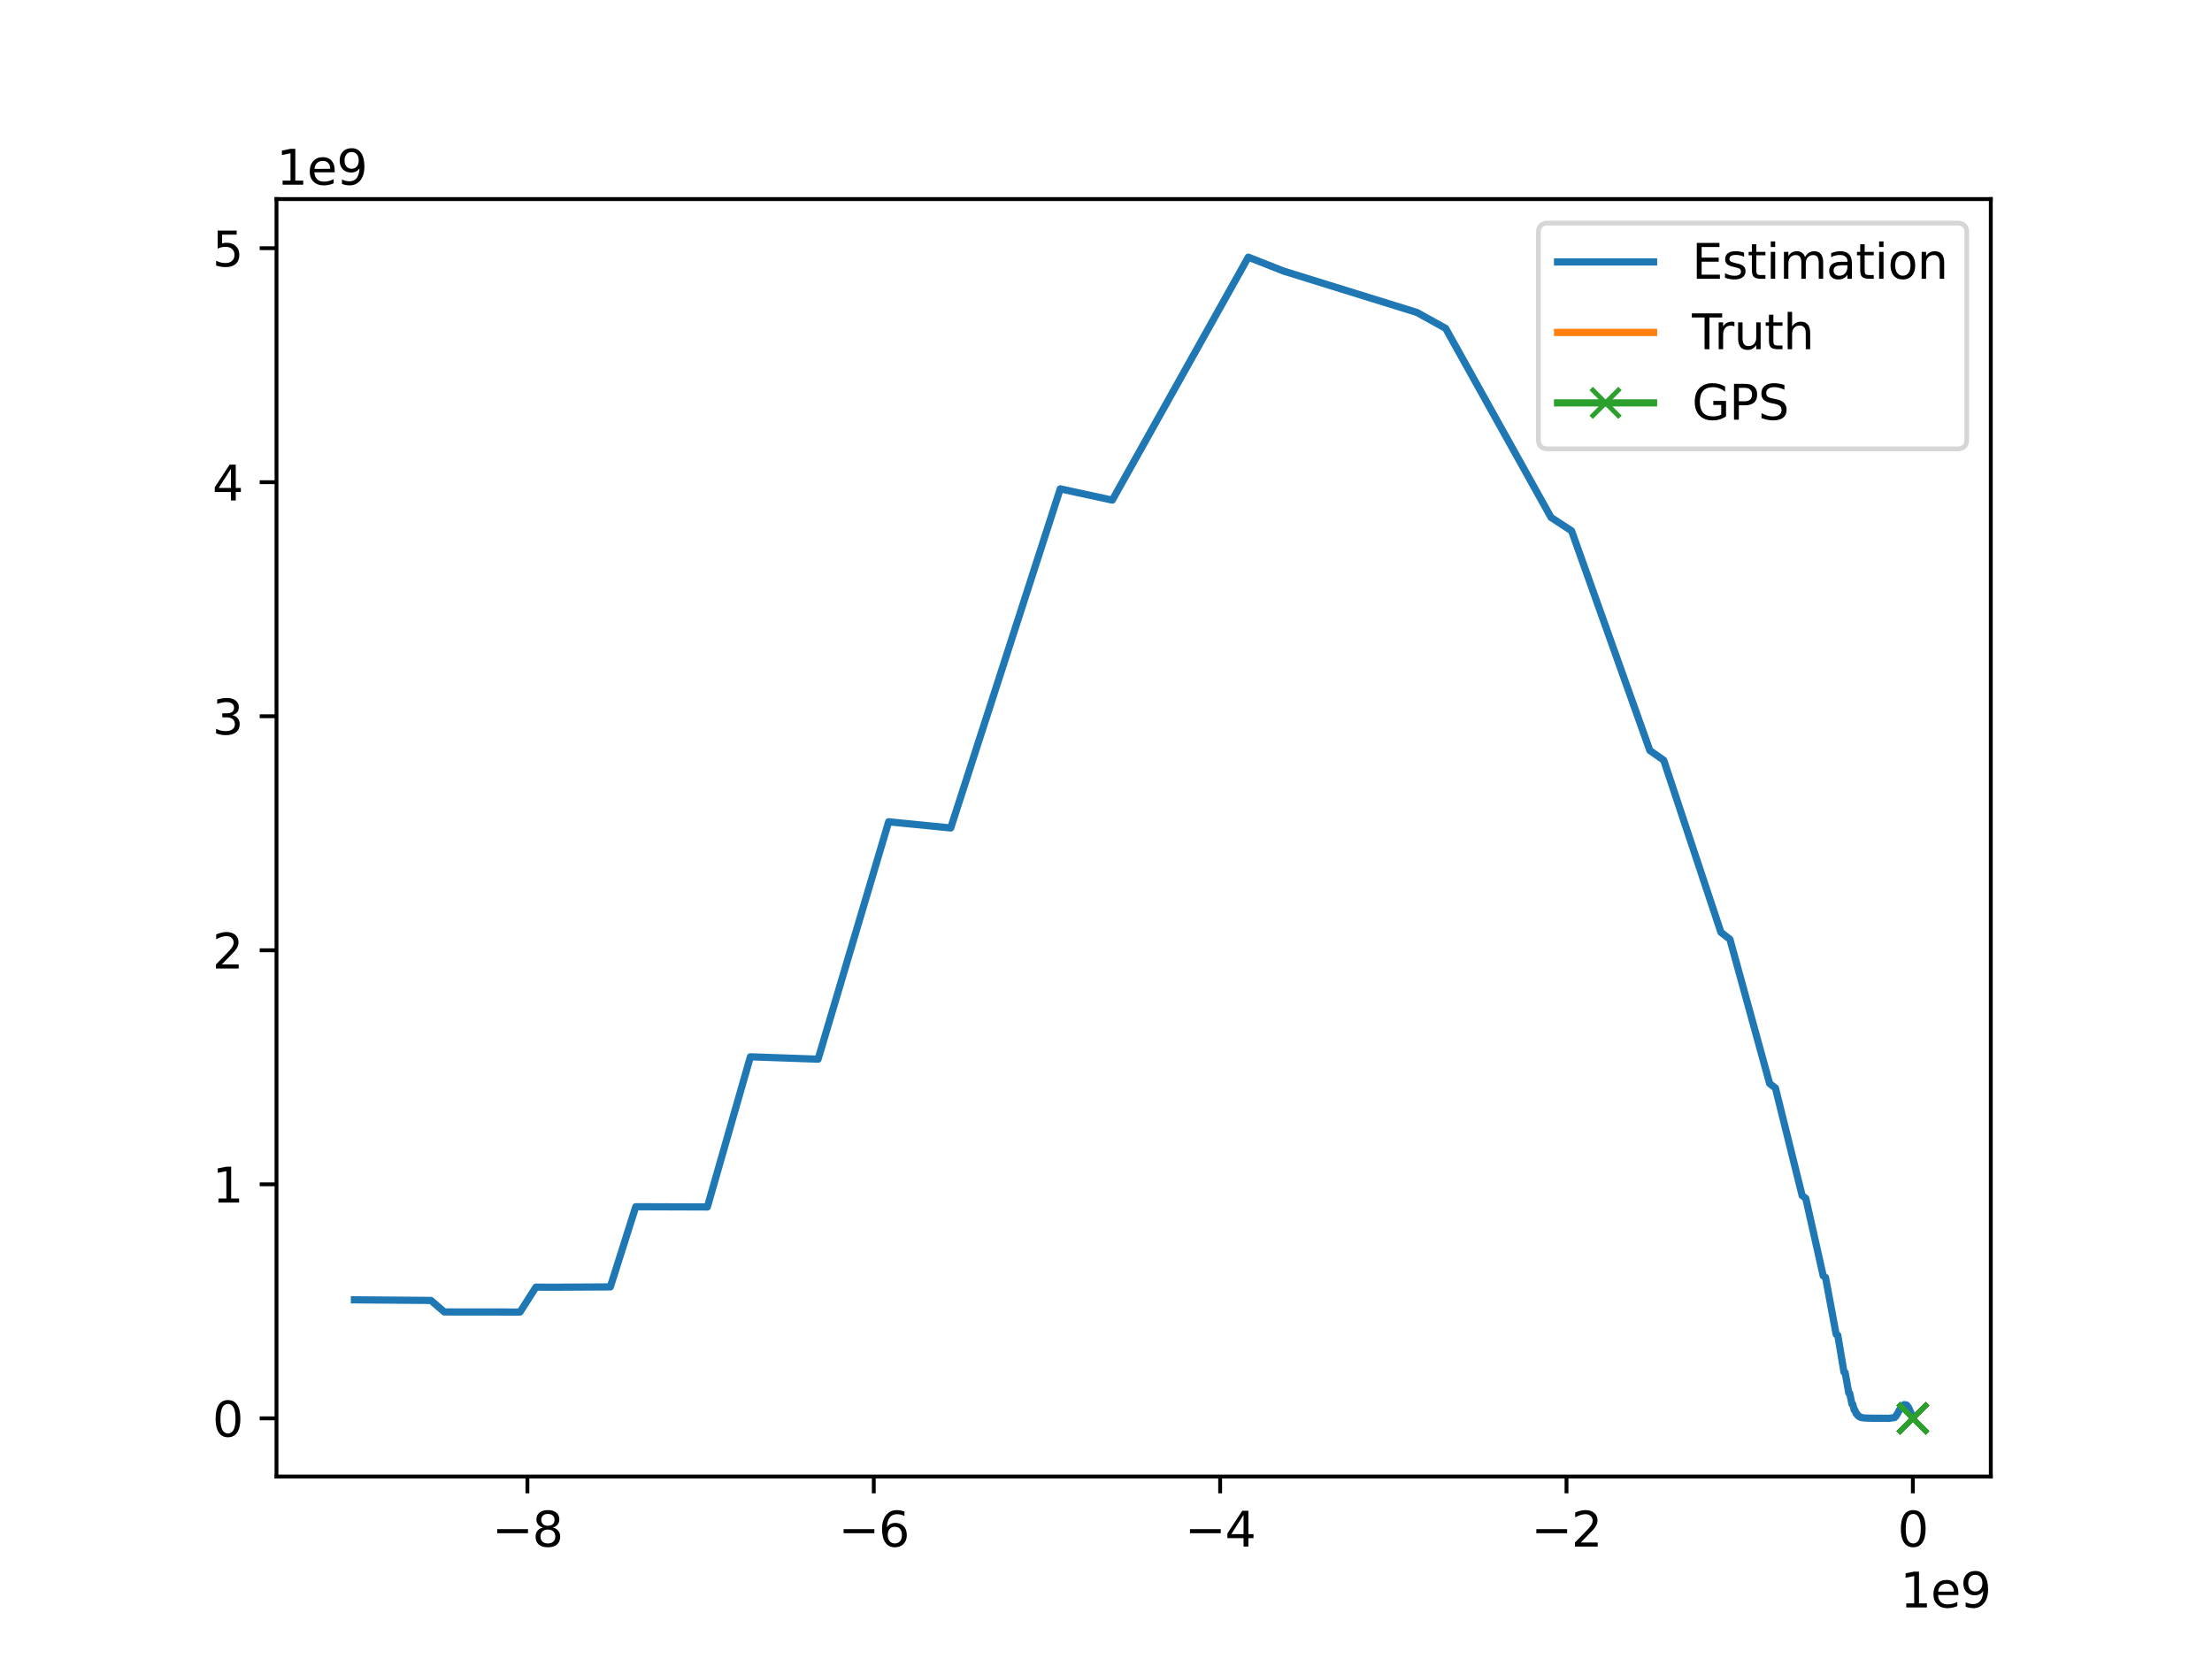 <?xml version="1.0" encoding="utf-8" standalone="no"?>
<!DOCTYPE svg PUBLIC "-//W3C//DTD SVG 1.1//EN"
  "http://www.w3.org/Graphics/SVG/1.1/DTD/svg11.dtd">
<svg xmlns:xlink="http://www.w3.org/1999/xlink" width="460.8pt" height="345.6pt" viewBox="0 0 460.8 345.6" xmlns="http://www.w3.org/2000/svg" version="1.1">
 <defs>
  <style type="text/css">*{stroke-linejoin: round; stroke-linecap: butt}</style>
 </defs>
 <g id="figure_1">
  <g id="patch_1">
   <path d="M 0 345.6 
L 460.8 345.6 
L 460.8 0 
L 0 0 
z
" style="fill: #ffffff"/>
  </g>
  <g id="axes_1">
   <g id="patch_2">
    <path d="M 57.6 307.584 
L 414.72 307.584 
L 414.72 41.472 
L 57.6 41.472 
z
" style="fill: #ffffff"/>
   </g>
   <g id="matplotlib.axis_1">
    <g id="xtick_1">
     <g id="line2d_1">
      <defs>
       <path id="m84a8bf10b2" d="M 0 0 
L 0 3.5 
" style="stroke: #000000; stroke-width: 0.8"/>
      </defs>
      <g>
       <use xlink:href="#m84a8bf10b2" x="109.87" y="307.584" style="stroke: #000000; stroke-width: 0.8"/>
      </g>
     </g>
     <g id="text_1">
      <!-- −8 -->
      <g transform="translate(102.499 322.182) scale(0.1 -0.1)">
       <defs>
        <path id="DejaVuSans-2212" d="M 678 2272 
L 4684 2272 
L 4684 1741 
L 678 1741 
L 678 2272 
z
" transform="scale(0.016)"/>
        <path id="DejaVuSans-38" d="M 2034 2216 
Q 1584 2216 1326 1975 
Q 1069 1734 1069 1313 
Q 1069 891 1326 650 
Q 1584 409 2034 409 
Q 2484 409 2743 651 
Q 3003 894 3003 1313 
Q 3003 1734 2745 1975 
Q 2488 2216 2034 2216 
z
M 1403 2484 
Q 997 2584 770 2862 
Q 544 3141 544 3541 
Q 544 4100 942 4425 
Q 1341 4750 2034 4750 
Q 2731 4750 3128 4425 
Q 3525 4100 3525 3541 
Q 3525 3141 3298 2862 
Q 3072 2584 2669 2484 
Q 3125 2378 3379 2068 
Q 3634 1759 3634 1313 
Q 3634 634 3220 271 
Q 2806 -91 2034 -91 
Q 1263 -91 848 271 
Q 434 634 434 1313 
Q 434 1759 690 2068 
Q 947 2378 1403 2484 
z
M 1172 3481 
Q 1172 3119 1398 2916 
Q 1625 2713 2034 2713 
Q 2441 2713 2670 2916 
Q 2900 3119 2900 3481 
Q 2900 3844 2670 4047 
Q 2441 4250 2034 4250 
Q 1625 4250 1398 4047 
Q 1172 3844 1172 3481 
z
" transform="scale(0.016)"/>
       </defs>
       <use xlink:href="#DejaVuSans-2212"/>
       <use xlink:href="#DejaVuSans-38" x="83.789"/>
      </g>
     </g>
    </g>
    <g id="xtick_2">
     <g id="line2d_2">
      <g>
       <use xlink:href="#m84a8bf10b2" x="182.024" y="307.584" style="stroke: #000000; stroke-width: 0.8"/>
      </g>
     </g>
     <g id="text_2">
      <!-- −6 -->
      <g transform="translate(174.653 322.182) scale(0.1 -0.1)">
       <defs>
        <path id="DejaVuSans-36" d="M 2113 2584 
Q 1688 2584 1439 2293 
Q 1191 2003 1191 1497 
Q 1191 994 1439 701 
Q 1688 409 2113 409 
Q 2538 409 2786 701 
Q 3034 994 3034 1497 
Q 3034 2003 2786 2293 
Q 2538 2584 2113 2584 
z
M 3366 4563 
L 3366 3988 
Q 3128 4100 2886 4159 
Q 2644 4219 2406 4219 
Q 1781 4219 1451 3797 
Q 1122 3375 1075 2522 
Q 1259 2794 1537 2939 
Q 1816 3084 2150 3084 
Q 2853 3084 3261 2657 
Q 3669 2231 3669 1497 
Q 3669 778 3244 343 
Q 2819 -91 2113 -91 
Q 1303 -91 875 529 
Q 447 1150 447 2328 
Q 447 3434 972 4092 
Q 1497 4750 2381 4750 
Q 2619 4750 2861 4703 
Q 3103 4656 3366 4563 
z
" transform="scale(0.016)"/>
       </defs>
       <use xlink:href="#DejaVuSans-2212"/>
       <use xlink:href="#DejaVuSans-36" x="83.789"/>
      </g>
     </g>
    </g>
    <g id="xtick_3">
     <g id="line2d_3">
      <g>
       <use xlink:href="#m84a8bf10b2" x="254.179" y="307.584" style="stroke: #000000; stroke-width: 0.8"/>
      </g>
     </g>
     <g id="text_3">
      <!-- −4 -->
      <g transform="translate(246.807 322.182) scale(0.1 -0.1)">
       <defs>
        <path id="DejaVuSans-34" d="M 2419 4116 
L 825 1625 
L 2419 1625 
L 2419 4116 
z
M 2253 4666 
L 3047 4666 
L 3047 1625 
L 3713 1625 
L 3713 1100 
L 3047 1100 
L 3047 0 
L 2419 0 
L 2419 1100 
L 313 1100 
L 313 1709 
L 2253 4666 
z
" transform="scale(0.016)"/>
       </defs>
       <use xlink:href="#DejaVuSans-2212"/>
       <use xlink:href="#DejaVuSans-34" x="83.789"/>
      </g>
     </g>
    </g>
    <g id="xtick_4">
     <g id="line2d_4">
      <g>
       <use xlink:href="#m84a8bf10b2" x="326.333" y="307.584" style="stroke: #000000; stroke-width: 0.8"/>
      </g>
     </g>
     <g id="text_4">
      <!-- −2 -->
      <g transform="translate(318.962 322.182) scale(0.1 -0.1)">
       <defs>
        <path id="DejaVuSans-32" d="M 1228 531 
L 3431 531 
L 3431 0 
L 469 0 
L 469 531 
Q 828 903 1448 1529 
Q 2069 2156 2228 2338 
Q 2531 2678 2651 2914 
Q 2772 3150 2772 3378 
Q 2772 3750 2511 3984 
Q 2250 4219 1831 4219 
Q 1534 4219 1204 4116 
Q 875 4013 500 3803 
L 500 4441 
Q 881 4594 1212 4672 
Q 1544 4750 1819 4750 
Q 2544 4750 2975 4387 
Q 3406 4025 3406 3419 
Q 3406 3131 3298 2873 
Q 3191 2616 2906 2266 
Q 2828 2175 2409 1742 
Q 1991 1309 1228 531 
z
" transform="scale(0.016)"/>
       </defs>
       <use xlink:href="#DejaVuSans-2212"/>
       <use xlink:href="#DejaVuSans-32" x="83.789"/>
      </g>
     </g>
    </g>
    <g id="xtick_5">
     <g id="line2d_5">
      <g>
       <use xlink:href="#m84a8bf10b2" x="398.487" y="307.584" style="stroke: #000000; stroke-width: 0.8"/>
      </g>
     </g>
     <g id="text_5">
      <!-- 0 -->
      <g transform="translate(395.306 322.182) scale(0.1 -0.1)">
       <defs>
        <path id="DejaVuSans-30" d="M 2034 4250 
Q 1547 4250 1301 3770 
Q 1056 3291 1056 2328 
Q 1056 1369 1301 889 
Q 1547 409 2034 409 
Q 2525 409 2770 889 
Q 3016 1369 3016 2328 
Q 3016 3291 2770 3770 
Q 2525 4250 2034 4250 
z
M 2034 4750 
Q 2819 4750 3233 4129 
Q 3647 3509 3647 2328 
Q 3647 1150 3233 529 
Q 2819 -91 2034 -91 
Q 1250 -91 836 529 
Q 422 1150 422 2328 
Q 422 3509 836 4129 
Q 1250 4750 2034 4750 
z
" transform="scale(0.016)"/>
       </defs>
       <use xlink:href="#DejaVuSans-30"/>
      </g>
     </g>
    </g>
    <g id="text_6">
     <!-- 1e9 -->
     <g transform="translate(395.842 334.861) scale(0.1 -0.1)">
      <defs>
       <path id="DejaVuSans-31" d="M 794 531 
L 1825 531 
L 1825 4091 
L 703 3866 
L 703 4441 
L 1819 4666 
L 2450 4666 
L 2450 531 
L 3481 531 
L 3481 0 
L 794 0 
L 794 531 
z
" transform="scale(0.016)"/>
       <path id="DejaVuSans-65" d="M 3597 1894 
L 3597 1613 
L 953 1613 
Q 991 1019 1311 708 
Q 1631 397 2203 397 
Q 2534 397 2845 478 
Q 3156 559 3463 722 
L 3463 178 
Q 3153 47 2828 -22 
Q 2503 -91 2169 -91 
Q 1331 -91 842 396 
Q 353 884 353 1716 
Q 353 2575 817 3079 
Q 1281 3584 2069 3584 
Q 2775 3584 3186 3129 
Q 3597 2675 3597 1894 
z
M 3022 2063 
Q 3016 2534 2758 2815 
Q 2500 3097 2075 3097 
Q 1594 3097 1305 2825 
Q 1016 2553 972 2059 
L 3022 2063 
z
" transform="scale(0.016)"/>
       <path id="DejaVuSans-39" d="M 703 97 
L 703 672 
Q 941 559 1184 500 
Q 1428 441 1663 441 
Q 2288 441 2617 861 
Q 2947 1281 2994 2138 
Q 2813 1869 2534 1725 
Q 2256 1581 1919 1581 
Q 1219 1581 811 2004 
Q 403 2428 403 3163 
Q 403 3881 828 4315 
Q 1253 4750 1959 4750 
Q 2769 4750 3195 4129 
Q 3622 3509 3622 2328 
Q 3622 1225 3098 567 
Q 2575 -91 1691 -91 
Q 1453 -91 1209 -44 
Q 966 3 703 97 
z
M 1959 2075 
Q 2384 2075 2632 2365 
Q 2881 2656 2881 3163 
Q 2881 3666 2632 3958 
Q 2384 4250 1959 4250 
Q 1534 4250 1286 3958 
Q 1038 3666 1038 3163 
Q 1038 2656 1286 2365 
Q 1534 2075 1959 2075 
z
" transform="scale(0.016)"/>
      </defs>
      <use xlink:href="#DejaVuSans-31"/>
      <use xlink:href="#DejaVuSans-65" x="63.623"/>
      <use xlink:href="#DejaVuSans-39" x="125.146"/>
     </g>
    </g>
   </g>
   <g id="matplotlib.axis_2">
    <g id="ytick_1">
     <g id="line2d_6">
      <defs>
       <path id="m8a9c88c4e7" d="M 0 0 
L -3.5 0 
" style="stroke: #000000; stroke-width: 0.8"/>
      </defs>
      <g>
       <use xlink:href="#m8a9c88c4e7" x="57.6" y="295.464" style="stroke: #000000; stroke-width: 0.8"/>
      </g>
     </g>
     <g id="text_7">
      <!-- 0 -->
      <g transform="translate(44.237 299.264) scale(0.1 -0.1)">
       <use xlink:href="#DejaVuSans-30"/>
      </g>
     </g>
    </g>
    <g id="ytick_2">
     <g id="line2d_7">
      <g>
       <use xlink:href="#m8a9c88c4e7" x="57.6" y="246.712" style="stroke: #000000; stroke-width: 0.8"/>
      </g>
     </g>
     <g id="text_8">
      <!-- 1 -->
      <g transform="translate(44.237 250.511) scale(0.1 -0.1)">
       <use xlink:href="#DejaVuSans-31"/>
      </g>
     </g>
    </g>
    <g id="ytick_3">
     <g id="line2d_8">
      <g>
       <use xlink:href="#m8a9c88c4e7" x="57.6" y="197.959" style="stroke: #000000; stroke-width: 0.8"/>
      </g>
     </g>
     <g id="text_9">
      <!-- 2 -->
      <g transform="translate(44.237 201.758) scale(0.1 -0.1)">
       <use xlink:href="#DejaVuSans-32"/>
      </g>
     </g>
    </g>
    <g id="ytick_4">
     <g id="line2d_9">
      <g>
       <use xlink:href="#m8a9c88c4e7" x="57.6" y="149.206" style="stroke: #000000; stroke-width: 0.8"/>
      </g>
     </g>
     <g id="text_10">
      <!-- 3 -->
      <g transform="translate(44.237 153.005) scale(0.1 -0.1)">
       <defs>
        <path id="DejaVuSans-33" d="M 2597 2516 
Q 3050 2419 3304 2112 
Q 3559 1806 3559 1356 
Q 3559 666 3084 287 
Q 2609 -91 1734 -91 
Q 1441 -91 1130 -33 
Q 819 25 488 141 
L 488 750 
Q 750 597 1062 519 
Q 1375 441 1716 441 
Q 2309 441 2620 675 
Q 2931 909 2931 1356 
Q 2931 1769 2642 2001 
Q 2353 2234 1838 2234 
L 1294 2234 
L 1294 2753 
L 1863 2753 
Q 2328 2753 2575 2939 
Q 2822 3125 2822 3475 
Q 2822 3834 2567 4026 
Q 2313 4219 1838 4219 
Q 1578 4219 1281 4162 
Q 984 4106 628 3988 
L 628 4550 
Q 988 4650 1302 4700 
Q 1616 4750 1894 4750 
Q 2613 4750 3031 4423 
Q 3450 4097 3450 3541 
Q 3450 3153 3228 2886 
Q 3006 2619 2597 2516 
z
" transform="scale(0.016)"/>
       </defs>
       <use xlink:href="#DejaVuSans-33"/>
      </g>
     </g>
    </g>
    <g id="ytick_5">
     <g id="line2d_10">
      <g>
       <use xlink:href="#m8a9c88c4e7" x="57.6" y="100.453" style="stroke: #000000; stroke-width: 0.8"/>
      </g>
     </g>
     <g id="text_11">
      <!-- 4 -->
      <g transform="translate(44.237 104.252) scale(0.1 -0.1)">
       <use xlink:href="#DejaVuSans-34"/>
      </g>
     </g>
    </g>
    <g id="ytick_6">
     <g id="line2d_11">
      <g>
       <use xlink:href="#m8a9c88c4e7" x="57.6" y="51.7" style="stroke: #000000; stroke-width: 0.8"/>
      </g>
     </g>
     <g id="text_12">
      <!-- 5 -->
      <g transform="translate(44.237 55.499) scale(0.1 -0.1)">
       <defs>
        <path id="DejaVuSans-35" d="M 691 4666 
L 3169 4666 
L 3169 4134 
L 1269 4134 
L 1269 2991 
Q 1406 3038 1543 3061 
Q 1681 3084 1819 3084 
Q 2600 3084 3056 2656 
Q 3513 2228 3513 1497 
Q 3513 744 3044 326 
Q 2575 -91 1722 -91 
Q 1428 -91 1123 -41 
Q 819 9 494 109 
L 494 744 
Q 775 591 1075 516 
Q 1375 441 1709 441 
Q 2250 441 2565 725 
Q 2881 1009 2881 1497 
Q 2881 1984 2565 2268 
Q 2250 2553 1709 2553 
Q 1456 2553 1204 2497 
Q 953 2441 691 2322 
L 691 4666 
z
" transform="scale(0.016)"/>
       </defs>
       <use xlink:href="#DejaVuSans-35"/>
      </g>
     </g>
    </g>
    <g id="text_13">
     <!-- 1e9 -->
     <g transform="translate(57.6 38.472) scale(0.1 -0.1)">
      <use xlink:href="#DejaVuSans-31"/>
      <use xlink:href="#DejaVuSans-65" x="63.623"/>
      <use xlink:href="#DejaVuSans-39" x="125.146"/>
     </g>
    </g>
   </g>
   <g id="line2d_12">
    <path d="M 398.487 295.464 
L 398.487 295.464 
L 398.462 295.382 
L 398.104 294.362 
L 397.593 293.206 
L 397.578 293.192 
L 397.166 292.685 
L 396.664 292.608 
L 396.165 293.049 
L 396.127 293.041 
L 395.691 293.791 
L 395.624 293.789 
L 395.286 294.53 
L 395.201 294.539 
L 394.96 295.035 
L 394.865 295.052 
L 394.691 295.299 
L 393.457 295.477 
L 393.457 295.434 
L 393.347 295.454 
L 392.788 295.469 
L 392.788 295.43 
L 392.678 295.448 
L 391.888 295.462 
L 391.887 295.429 
L 391.777 295.444 
L 390.985 295.458 
L 390.983 295.427 
L 390.873 295.442 
L 390.078 295.452 
L 390.076 295.42 
L 389.967 295.434 
L 389.167 295.43 
L 389.051 295.407 
L 388.241 295.389 
L 388.12 295.347 
L 387.763 295.31 
L 387.633 295.217 
L 387.515 295.228 
L 387.375 295.078 
L 387.254 295.088 
L 387.096 294.846 
L 386.971 294.853 
L 386.785 294.451 
L 386.655 294.455 
L 386.42 293.759 
L 386.278 293.757 
L 385.958 292.519 
L 385.799 292.505 
L 385.325 290.232 
L 385.135 290.196 
L 384.374 285.922 
L 384.13 285.838 
L 382.841 278.156 
L 382.506 277.972 
L 380.293 266.125 
L 379.806 265.777 
L 376.18 249.643 
L 375.42 249.059 
L 369.861 226.668 
L 368.646 225.725 
L 360.376 195.67 
L 358.5 194.215 
L 346.584 158.365 
L 343.693 156.34 
L 327.386 110.584 
L 323.113 107.795 
L 301.159 68.406 
L 295.164 65.089 
L 267.345 56.454 
L 260.047 53.568 
L 231.713 104.183 
L 223.679 102.447 
L 220.873 101.832 
L 198.054 172.479 
L 186.369 171.318 
L 185.128 171.183 
L 170.425 220.645 
L 156.321 220.15 
L 147.357 251.432 
L 133.122 251.386 
L 132.44 251.382 
L 127.143 268.086 
L 115.014 268.155 
L 111.647 268.132 
L 108.329 273.32 
L 92.555 273.302 
L 89.767 270.903 
L 73.833 270.777 
L 73.833 270.777 
" clip-path="url(#pcc9f074491)" style="fill: none; stroke: #1f77b4; stroke-width: 1.5; stroke-linecap: square"/>
   </g>
   <g id="line2d_13">
    <path d="M 398.487 295.464 
L 398.487 295.464 
L 398.487 295.464 
L 398.487 295.464 
" clip-path="url(#pcc9f074491)" style="fill: none; stroke: #ff7f0e; stroke-width: 1.5; stroke-linecap: square"/>
   </g>
   <g id="line2d_14">
    <path d="M 398.487 295.464 
" clip-path="url(#pcc9f074491)" style="fill: none; stroke: #2ca02c; stroke-width: 1.5; stroke-linecap: square"/>
    <defs>
     <path id="m0ea73152aa" d="M -3 3 
L 3 -3 
M -3 -3 
L 3 3 
" style="stroke: #2ca02c"/>
    </defs>
    <g clip-path="url(#pcc9f074491)">
     <use xlink:href="#m0ea73152aa" x="398.487" y="295.464" style="fill: #2ca02c; stroke: #2ca02c"/>
     <use xlink:href="#m0ea73152aa" x="398.487" y="295.464" style="fill: #2ca02c; stroke: #2ca02c"/>
     <use xlink:href="#m0ea73152aa" x="398.487" y="295.464" style="fill: #2ca02c; stroke: #2ca02c"/>
     <use xlink:href="#m0ea73152aa" x="398.487" y="295.464" style="fill: #2ca02c; stroke: #2ca02c"/>
     <use xlink:href="#m0ea73152aa" x="398.487" y="295.464" style="fill: #2ca02c; stroke: #2ca02c"/>
     <use xlink:href="#m0ea73152aa" x="398.487" y="295.464" style="fill: #2ca02c; stroke: #2ca02c"/>
     <use xlink:href="#m0ea73152aa" x="398.487" y="295.464" style="fill: #2ca02c; stroke: #2ca02c"/>
     <use xlink:href="#m0ea73152aa" x="398.487" y="295.464" style="fill: #2ca02c; stroke: #2ca02c"/>
     <use xlink:href="#m0ea73152aa" x="398.487" y="295.464" style="fill: #2ca02c; stroke: #2ca02c"/>
     <use xlink:href="#m0ea73152aa" x="398.487" y="295.464" style="fill: #2ca02c; stroke: #2ca02c"/>
     <use xlink:href="#m0ea73152aa" x="398.487" y="295.464" style="fill: #2ca02c; stroke: #2ca02c"/>
     <use xlink:href="#m0ea73152aa" x="398.487" y="295.464" style="fill: #2ca02c; stroke: #2ca02c"/>
     <use xlink:href="#m0ea73152aa" x="398.487" y="295.464" style="fill: #2ca02c; stroke: #2ca02c"/>
     <use xlink:href="#m0ea73152aa" x="398.487" y="295.464" style="fill: #2ca02c; stroke: #2ca02c"/>
     <use xlink:href="#m0ea73152aa" x="398.487" y="295.464" style="fill: #2ca02c; stroke: #2ca02c"/>
     <use xlink:href="#m0ea73152aa" x="398.487" y="295.464" style="fill: #2ca02c; stroke: #2ca02c"/>
     <use xlink:href="#m0ea73152aa" x="398.487" y="295.464" style="fill: #2ca02c; stroke: #2ca02c"/>
     <use xlink:href="#m0ea73152aa" x="398.487" y="295.464" style="fill: #2ca02c; stroke: #2ca02c"/>
     <use xlink:href="#m0ea73152aa" x="398.487" y="295.464" style="fill: #2ca02c; stroke: #2ca02c"/>
     <use xlink:href="#m0ea73152aa" x="398.487" y="295.464" style="fill: #2ca02c; stroke: #2ca02c"/>
     <use xlink:href="#m0ea73152aa" x="398.487" y="295.464" style="fill: #2ca02c; stroke: #2ca02c"/>
     <use xlink:href="#m0ea73152aa" x="398.487" y="295.464" style="fill: #2ca02c; stroke: #2ca02c"/>
     <use xlink:href="#m0ea73152aa" x="398.487" y="295.464" style="fill: #2ca02c; stroke: #2ca02c"/>
     <use xlink:href="#m0ea73152aa" x="398.487" y="295.464" style="fill: #2ca02c; stroke: #2ca02c"/>
     <use xlink:href="#m0ea73152aa" x="398.487" y="295.464" style="fill: #2ca02c; stroke: #2ca02c"/>
     <use xlink:href="#m0ea73152aa" x="398.487" y="295.464" style="fill: #2ca02c; stroke: #2ca02c"/>
     <use xlink:href="#m0ea73152aa" x="398.487" y="295.464" style="fill: #2ca02c; stroke: #2ca02c"/>
     <use xlink:href="#m0ea73152aa" x="398.487" y="295.464" style="fill: #2ca02c; stroke: #2ca02c"/>
     <use xlink:href="#m0ea73152aa" x="398.487" y="295.464" style="fill: #2ca02c; stroke: #2ca02c"/>
     <use xlink:href="#m0ea73152aa" x="398.487" y="295.464" style="fill: #2ca02c; stroke: #2ca02c"/>
     <use xlink:href="#m0ea73152aa" x="398.487" y="295.464" style="fill: #2ca02c; stroke: #2ca02c"/>
     <use xlink:href="#m0ea73152aa" x="398.487" y="295.464" style="fill: #2ca02c; stroke: #2ca02c"/>
     <use xlink:href="#m0ea73152aa" x="398.487" y="295.464" style="fill: #2ca02c; stroke: #2ca02c"/>
     <use xlink:href="#m0ea73152aa" x="398.487" y="295.464" style="fill: #2ca02c; stroke: #2ca02c"/>
     <use xlink:href="#m0ea73152aa" x="398.487" y="295.464" style="fill: #2ca02c; stroke: #2ca02c"/>
     <use xlink:href="#m0ea73152aa" x="398.487" y="295.464" style="fill: #2ca02c; stroke: #2ca02c"/>
     <use xlink:href="#m0ea73152aa" x="398.487" y="295.464" style="fill: #2ca02c; stroke: #2ca02c"/>
     <use xlink:href="#m0ea73152aa" x="398.487" y="295.464" style="fill: #2ca02c; stroke: #2ca02c"/>
     <use xlink:href="#m0ea73152aa" x="398.487" y="295.464" style="fill: #2ca02c; stroke: #2ca02c"/>
     <use xlink:href="#m0ea73152aa" x="398.487" y="295.464" style="fill: #2ca02c; stroke: #2ca02c"/>
     <use xlink:href="#m0ea73152aa" x="398.487" y="295.464" style="fill: #2ca02c; stroke: #2ca02c"/>
     <use xlink:href="#m0ea73152aa" x="398.487" y="295.464" style="fill: #2ca02c; stroke: #2ca02c"/>
     <use xlink:href="#m0ea73152aa" x="398.487" y="295.464" style="fill: #2ca02c; stroke: #2ca02c"/>
     <use xlink:href="#m0ea73152aa" x="398.487" y="295.464" style="fill: #2ca02c; stroke: #2ca02c"/>
     <use xlink:href="#m0ea73152aa" x="398.487" y="295.464" style="fill: #2ca02c; stroke: #2ca02c"/>
     <use xlink:href="#m0ea73152aa" x="398.487" y="295.464" style="fill: #2ca02c; stroke: #2ca02c"/>
     <use xlink:href="#m0ea73152aa" x="398.487" y="295.464" style="fill: #2ca02c; stroke: #2ca02c"/>
     <use xlink:href="#m0ea73152aa" x="398.487" y="295.464" style="fill: #2ca02c; stroke: #2ca02c"/>
     <use xlink:href="#m0ea73152aa" x="398.487" y="295.464" style="fill: #2ca02c; stroke: #2ca02c"/>
     <use xlink:href="#m0ea73152aa" x="398.487" y="295.464" style="fill: #2ca02c; stroke: #2ca02c"/>
     <use xlink:href="#m0ea73152aa" x="398.487" y="295.464" style="fill: #2ca02c; stroke: #2ca02c"/>
     <use xlink:href="#m0ea73152aa" x="398.487" y="295.464" style="fill: #2ca02c; stroke: #2ca02c"/>
     <use xlink:href="#m0ea73152aa" x="398.487" y="295.464" style="fill: #2ca02c; stroke: #2ca02c"/>
     <use xlink:href="#m0ea73152aa" x="398.487" y="295.464" style="fill: #2ca02c; stroke: #2ca02c"/>
     <use xlink:href="#m0ea73152aa" x="398.487" y="295.464" style="fill: #2ca02c; stroke: #2ca02c"/>
     <use xlink:href="#m0ea73152aa" x="398.487" y="295.464" style="fill: #2ca02c; stroke: #2ca02c"/>
     <use xlink:href="#m0ea73152aa" x="398.487" y="295.464" style="fill: #2ca02c; stroke: #2ca02c"/>
     <use xlink:href="#m0ea73152aa" x="398.487" y="295.464" style="fill: #2ca02c; stroke: #2ca02c"/>
     <use xlink:href="#m0ea73152aa" x="398.487" y="295.464" style="fill: #2ca02c; stroke: #2ca02c"/>
     <use xlink:href="#m0ea73152aa" x="398.487" y="295.464" style="fill: #2ca02c; stroke: #2ca02c"/>
     <use xlink:href="#m0ea73152aa" x="398.487" y="295.464" style="fill: #2ca02c; stroke: #2ca02c"/>
     <use xlink:href="#m0ea73152aa" x="398.487" y="295.465" style="fill: #2ca02c; stroke: #2ca02c"/>
     <use xlink:href="#m0ea73152aa" x="398.487" y="295.465" style="fill: #2ca02c; stroke: #2ca02c"/>
     <use xlink:href="#m0ea73152aa" x="398.487" y="295.465" style="fill: #2ca02c; stroke: #2ca02c"/>
     <use xlink:href="#m0ea73152aa" x="398.487" y="295.465" style="fill: #2ca02c; stroke: #2ca02c"/>
     <use xlink:href="#m0ea73152aa" x="398.487" y="295.465" style="fill: #2ca02c; stroke: #2ca02c"/>
     <use xlink:href="#m0ea73152aa" x="398.487" y="295.465" style="fill: #2ca02c; stroke: #2ca02c"/>
     <use xlink:href="#m0ea73152aa" x="398.487" y="295.465" style="fill: #2ca02c; stroke: #2ca02c"/>
     <use xlink:href="#m0ea73152aa" x="398.487" y="295.465" style="fill: #2ca02c; stroke: #2ca02c"/>
     <use xlink:href="#m0ea73152aa" x="398.487" y="295.465" style="fill: #2ca02c; stroke: #2ca02c"/>
     <use xlink:href="#m0ea73152aa" x="398.487" y="295.465" style="fill: #2ca02c; stroke: #2ca02c"/>
     <use xlink:href="#m0ea73152aa" x="398.487" y="295.465" style="fill: #2ca02c; stroke: #2ca02c"/>
     <use xlink:href="#m0ea73152aa" x="398.487" y="295.465" style="fill: #2ca02c; stroke: #2ca02c"/>
     <use xlink:href="#m0ea73152aa" x="398.487" y="295.465" style="fill: #2ca02c; stroke: #2ca02c"/>
     <use xlink:href="#m0ea73152aa" x="398.487" y="295.465" style="fill: #2ca02c; stroke: #2ca02c"/>
     <use xlink:href="#m0ea73152aa" x="398.487" y="295.465" style="fill: #2ca02c; stroke: #2ca02c"/>
     <use xlink:href="#m0ea73152aa" x="398.487" y="295.465" style="fill: #2ca02c; stroke: #2ca02c"/>
     <use xlink:href="#m0ea73152aa" x="398.487" y="295.465" style="fill: #2ca02c; stroke: #2ca02c"/>
     <use xlink:href="#m0ea73152aa" x="398.487" y="295.465" style="fill: #2ca02c; stroke: #2ca02c"/>
     <use xlink:href="#m0ea73152aa" x="398.487" y="295.465" style="fill: #2ca02c; stroke: #2ca02c"/>
     <use xlink:href="#m0ea73152aa" x="398.487" y="295.465" style="fill: #2ca02c; stroke: #2ca02c"/>
     <use xlink:href="#m0ea73152aa" x="398.487" y="295.465" style="fill: #2ca02c; stroke: #2ca02c"/>
     <use xlink:href="#m0ea73152aa" x="398.487" y="295.465" style="fill: #2ca02c; stroke: #2ca02c"/>
     <use xlink:href="#m0ea73152aa" x="398.487" y="295.465" style="fill: #2ca02c; stroke: #2ca02c"/>
     <use xlink:href="#m0ea73152aa" x="398.487" y="295.465" style="fill: #2ca02c; stroke: #2ca02c"/>
     <use xlink:href="#m0ea73152aa" x="398.487" y="295.465" style="fill: #2ca02c; stroke: #2ca02c"/>
     <use xlink:href="#m0ea73152aa" x="398.487" y="295.465" style="fill: #2ca02c; stroke: #2ca02c"/>
     <use xlink:href="#m0ea73152aa" x="398.487" y="295.465" style="fill: #2ca02c; stroke: #2ca02c"/>
     <use xlink:href="#m0ea73152aa" x="398.487" y="295.465" style="fill: #2ca02c; stroke: #2ca02c"/>
     <use xlink:href="#m0ea73152aa" x="398.487" y="295.465" style="fill: #2ca02c; stroke: #2ca02c"/>
     <use xlink:href="#m0ea73152aa" x="398.487" y="295.464" style="fill: #2ca02c; stroke: #2ca02c"/>
     <use xlink:href="#m0ea73152aa" x="398.487" y="295.464" style="fill: #2ca02c; stroke: #2ca02c"/>
     <use xlink:href="#m0ea73152aa" x="398.487" y="295.464" style="fill: #2ca02c; stroke: #2ca02c"/>
     <use xlink:href="#m0ea73152aa" x="398.487" y="295.464" style="fill: #2ca02c; stroke: #2ca02c"/>
     <use xlink:href="#m0ea73152aa" x="398.487" y="295.464" style="fill: #2ca02c; stroke: #2ca02c"/>
     <use xlink:href="#m0ea73152aa" x="398.487" y="295.464" style="fill: #2ca02c; stroke: #2ca02c"/>
     <use xlink:href="#m0ea73152aa" x="398.487" y="295.464" style="fill: #2ca02c; stroke: #2ca02c"/>
     <use xlink:href="#m0ea73152aa" x="398.487" y="295.464" style="fill: #2ca02c; stroke: #2ca02c"/>
     <use xlink:href="#m0ea73152aa" x="398.487" y="295.464" style="fill: #2ca02c; stroke: #2ca02c"/>
     <use xlink:href="#m0ea73152aa" x="398.487" y="295.464" style="fill: #2ca02c; stroke: #2ca02c"/>
    </g>
   </g>
   <g id="patch_3">
    <path d="M 57.6 307.584 
L 57.6 41.472 
" style="fill: none; stroke: #000000; stroke-width: 0.8; stroke-linejoin: miter; stroke-linecap: square"/>
   </g>
   <g id="patch_4">
    <path d="M 414.72 307.584 
L 414.72 41.472 
" style="fill: none; stroke: #000000; stroke-width: 0.8; stroke-linejoin: miter; stroke-linecap: square"/>
   </g>
   <g id="patch_5">
    <path d="M 57.6 307.584 
L 414.72 307.584 
" style="fill: none; stroke: #000000; stroke-width: 0.8; stroke-linejoin: miter; stroke-linecap: square"/>
   </g>
   <g id="patch_6">
    <path d="M 57.6 41.472 
L 414.72 41.472 
" style="fill: none; stroke: #000000; stroke-width: 0.8; stroke-linejoin: miter; stroke-linecap: square"/>
   </g>
   <g id="legend_1">
    <g id="patch_7">
     <path d="M 322.47 93.506 
L 407.72 93.506 
Q 409.72 93.506 409.72 91.506 
L 409.72 48.472 
Q 409.72 46.472 407.72 46.472 
L 322.47 46.472 
Q 320.47 46.472 320.47 48.472 
L 320.47 91.506 
Q 320.47 93.506 322.47 93.506 
z
" style="fill: #ffffff; opacity: 0.8; stroke: #cccccc; stroke-linejoin: miter"/>
    </g>
    <g id="line2d_15">
     <path d="M 324.47 54.57 
L 334.47 54.57 
L 344.47 54.57 
" style="fill: none; stroke: #1f77b4; stroke-width: 1.5; stroke-linecap: square"/>
    </g>
    <g id="text_14">
     <!-- Estimation -->
     <g transform="translate(352.47 58.07) scale(0.1 -0.1)">
      <defs>
       <path id="DejaVuSans-45" d="M 628 4666 
L 3578 4666 
L 3578 4134 
L 1259 4134 
L 1259 2753 
L 3481 2753 
L 3481 2222 
L 1259 2222 
L 1259 531 
L 3634 531 
L 3634 0 
L 628 0 
L 628 4666 
z
" transform="scale(0.016)"/>
       <path id="DejaVuSans-73" d="M 2834 3397 
L 2834 2853 
Q 2591 2978 2328 3040 
Q 2066 3103 1784 3103 
Q 1356 3103 1142 2972 
Q 928 2841 928 2578 
Q 928 2378 1081 2264 
Q 1234 2150 1697 2047 
L 1894 2003 
Q 2506 1872 2764 1633 
Q 3022 1394 3022 966 
Q 3022 478 2636 193 
Q 2250 -91 1575 -91 
Q 1294 -91 989 -36 
Q 684 19 347 128 
L 347 722 
Q 666 556 975 473 
Q 1284 391 1588 391 
Q 1994 391 2212 530 
Q 2431 669 2431 922 
Q 2431 1156 2273 1281 
Q 2116 1406 1581 1522 
L 1381 1569 
Q 847 1681 609 1914 
Q 372 2147 372 2553 
Q 372 3047 722 3315 
Q 1072 3584 1716 3584 
Q 2034 3584 2315 3537 
Q 2597 3491 2834 3397 
z
" transform="scale(0.016)"/>
       <path id="DejaVuSans-74" d="M 1172 4494 
L 1172 3500 
L 2356 3500 
L 2356 3053 
L 1172 3053 
L 1172 1153 
Q 1172 725 1289 603 
Q 1406 481 1766 481 
L 2356 481 
L 2356 0 
L 1766 0 
Q 1100 0 847 248 
Q 594 497 594 1153 
L 594 3053 
L 172 3053 
L 172 3500 
L 594 3500 
L 594 4494 
L 1172 4494 
z
" transform="scale(0.016)"/>
       <path id="DejaVuSans-69" d="M 603 3500 
L 1178 3500 
L 1178 0 
L 603 0 
L 603 3500 
z
M 603 4863 
L 1178 4863 
L 1178 4134 
L 603 4134 
L 603 4863 
z
" transform="scale(0.016)"/>
       <path id="DejaVuSans-6d" d="M 3328 2828 
Q 3544 3216 3844 3400 
Q 4144 3584 4550 3584 
Q 5097 3584 5394 3201 
Q 5691 2819 5691 2113 
L 5691 0 
L 5113 0 
L 5113 2094 
Q 5113 2597 4934 2840 
Q 4756 3084 4391 3084 
Q 3944 3084 3684 2787 
Q 3425 2491 3425 1978 
L 3425 0 
L 2847 0 
L 2847 2094 
Q 2847 2600 2669 2842 
Q 2491 3084 2119 3084 
Q 1678 3084 1418 2786 
Q 1159 2488 1159 1978 
L 1159 0 
L 581 0 
L 581 3500 
L 1159 3500 
L 1159 2956 
Q 1356 3278 1631 3431 
Q 1906 3584 2284 3584 
Q 2666 3584 2933 3390 
Q 3200 3197 3328 2828 
z
" transform="scale(0.016)"/>
       <path id="DejaVuSans-61" d="M 2194 1759 
Q 1497 1759 1228 1600 
Q 959 1441 959 1056 
Q 959 750 1161 570 
Q 1363 391 1709 391 
Q 2188 391 2477 730 
Q 2766 1069 2766 1631 
L 2766 1759 
L 2194 1759 
z
M 3341 1997 
L 3341 0 
L 2766 0 
L 2766 531 
Q 2569 213 2275 61 
Q 1981 -91 1556 -91 
Q 1019 -91 701 211 
Q 384 513 384 1019 
Q 384 1609 779 1909 
Q 1175 2209 1959 2209 
L 2766 2209 
L 2766 2266 
Q 2766 2663 2505 2880 
Q 2244 3097 1772 3097 
Q 1472 3097 1187 3025 
Q 903 2953 641 2809 
L 641 3341 
Q 956 3463 1253 3523 
Q 1550 3584 1831 3584 
Q 2591 3584 2966 3190 
Q 3341 2797 3341 1997 
z
" transform="scale(0.016)"/>
       <path id="DejaVuSans-6f" d="M 1959 3097 
Q 1497 3097 1228 2736 
Q 959 2375 959 1747 
Q 959 1119 1226 758 
Q 1494 397 1959 397 
Q 2419 397 2687 759 
Q 2956 1122 2956 1747 
Q 2956 2369 2687 2733 
Q 2419 3097 1959 3097 
z
M 1959 3584 
Q 2709 3584 3137 3096 
Q 3566 2609 3566 1747 
Q 3566 888 3137 398 
Q 2709 -91 1959 -91 
Q 1206 -91 779 398 
Q 353 888 353 1747 
Q 353 2609 779 3096 
Q 1206 3584 1959 3584 
z
" transform="scale(0.016)"/>
       <path id="DejaVuSans-6e" d="M 3513 2113 
L 3513 0 
L 2938 0 
L 2938 2094 
Q 2938 2591 2744 2837 
Q 2550 3084 2163 3084 
Q 1697 3084 1428 2787 
Q 1159 2491 1159 1978 
L 1159 0 
L 581 0 
L 581 3500 
L 1159 3500 
L 1159 2956 
Q 1366 3272 1645 3428 
Q 1925 3584 2291 3584 
Q 2894 3584 3203 3211 
Q 3513 2838 3513 2113 
z
" transform="scale(0.016)"/>
      </defs>
      <use xlink:href="#DejaVuSans-45"/>
      <use xlink:href="#DejaVuSans-73" x="63.184"/>
      <use xlink:href="#DejaVuSans-74" x="115.283"/>
      <use xlink:href="#DejaVuSans-69" x="154.492"/>
      <use xlink:href="#DejaVuSans-6d" x="182.275"/>
      <use xlink:href="#DejaVuSans-61" x="279.688"/>
      <use xlink:href="#DejaVuSans-74" x="340.967"/>
      <use xlink:href="#DejaVuSans-69" x="380.176"/>
      <use xlink:href="#DejaVuSans-6f" x="407.959"/>
      <use xlink:href="#DejaVuSans-6e" x="469.141"/>
     </g>
    </g>
    <g id="line2d_16">
     <path d="M 324.47 69.249 
L 334.47 69.249 
L 344.47 69.249 
" style="fill: none; stroke: #ff7f0e; stroke-width: 1.5; stroke-linecap: square"/>
    </g>
    <g id="text_15">
     <!-- Truth -->
     <g transform="translate(352.47 72.749) scale(0.1 -0.1)">
      <defs>
       <path id="DejaVuSans-54" d="M -19 4666 
L 3928 4666 
L 3928 4134 
L 2272 4134 
L 2272 0 
L 1638 0 
L 1638 4134 
L -19 4134 
L -19 4666 
z
" transform="scale(0.016)"/>
       <path id="DejaVuSans-72" d="M 2631 2963 
Q 2534 3019 2420 3045 
Q 2306 3072 2169 3072 
Q 1681 3072 1420 2755 
Q 1159 2438 1159 1844 
L 1159 0 
L 581 0 
L 581 3500 
L 1159 3500 
L 1159 2956 
Q 1341 3275 1631 3429 
Q 1922 3584 2338 3584 
Q 2397 3584 2469 3576 
Q 2541 3569 2628 3553 
L 2631 2963 
z
" transform="scale(0.016)"/>
       <path id="DejaVuSans-75" d="M 544 1381 
L 544 3500 
L 1119 3500 
L 1119 1403 
Q 1119 906 1312 657 
Q 1506 409 1894 409 
Q 2359 409 2629 706 
Q 2900 1003 2900 1516 
L 2900 3500 
L 3475 3500 
L 3475 0 
L 2900 0 
L 2900 538 
Q 2691 219 2414 64 
Q 2138 -91 1772 -91 
Q 1169 -91 856 284 
Q 544 659 544 1381 
z
M 1991 3584 
L 1991 3584 
z
" transform="scale(0.016)"/>
       <path id="DejaVuSans-68" d="M 3513 2113 
L 3513 0 
L 2938 0 
L 2938 2094 
Q 2938 2591 2744 2837 
Q 2550 3084 2163 3084 
Q 1697 3084 1428 2787 
Q 1159 2491 1159 1978 
L 1159 0 
L 581 0 
L 581 4863 
L 1159 4863 
L 1159 2956 
Q 1366 3272 1645 3428 
Q 1925 3584 2291 3584 
Q 2894 3584 3203 3211 
Q 3513 2838 3513 2113 
z
" transform="scale(0.016)"/>
      </defs>
      <use xlink:href="#DejaVuSans-54"/>
      <use xlink:href="#DejaVuSans-72" x="46.334"/>
      <use xlink:href="#DejaVuSans-75" x="87.447"/>
      <use xlink:href="#DejaVuSans-74" x="150.826"/>
      <use xlink:href="#DejaVuSans-68" x="190.035"/>
     </g>
    </g>
    <g id="line2d_17">
     <path d="M 324.47 83.927 
L 334.47 83.927 
L 344.47 83.927 
" style="fill: none; stroke: #2ca02c; stroke-width: 1.5; stroke-linecap: square"/>
     <g>
      <use xlink:href="#m0ea73152aa" x="334.47" y="83.927" style="fill: #2ca02c; stroke: #2ca02c"/>
     </g>
    </g>
    <g id="text_16">
     <!-- GPS -->
     <g transform="translate(352.47 87.427) scale(0.1 -0.1)">
      <defs>
       <path id="DejaVuSans-47" d="M 3809 666 
L 3809 1919 
L 2778 1919 
L 2778 2438 
L 4434 2438 
L 4434 434 
Q 4069 175 3628 42 
Q 3188 -91 2688 -91 
Q 1594 -91 976 548 
Q 359 1188 359 2328 
Q 359 3472 976 4111 
Q 1594 4750 2688 4750 
Q 3144 4750 3555 4637 
Q 3966 4525 4313 4306 
L 4313 3634 
Q 3963 3931 3569 4081 
Q 3175 4231 2741 4231 
Q 1884 4231 1454 3753 
Q 1025 3275 1025 2328 
Q 1025 1384 1454 906 
Q 1884 428 2741 428 
Q 3075 428 3337 486 
Q 3600 544 3809 666 
z
" transform="scale(0.016)"/>
       <path id="DejaVuSans-50" d="M 1259 4147 
L 1259 2394 
L 2053 2394 
Q 2494 2394 2734 2622 
Q 2975 2850 2975 3272 
Q 2975 3691 2734 3919 
Q 2494 4147 2053 4147 
L 1259 4147 
z
M 628 4666 
L 2053 4666 
Q 2838 4666 3239 4311 
Q 3641 3956 3641 3272 
Q 3641 2581 3239 2228 
Q 2838 1875 2053 1875 
L 1259 1875 
L 1259 0 
L 628 0 
L 628 4666 
z
" transform="scale(0.016)"/>
       <path id="DejaVuSans-53" d="M 3425 4513 
L 3425 3897 
Q 3066 4069 2747 4153 
Q 2428 4238 2131 4238 
Q 1616 4238 1336 4038 
Q 1056 3838 1056 3469 
Q 1056 3159 1242 3001 
Q 1428 2844 1947 2747 
L 2328 2669 
Q 3034 2534 3370 2195 
Q 3706 1856 3706 1288 
Q 3706 609 3251 259 
Q 2797 -91 1919 -91 
Q 1588 -91 1214 -16 
Q 841 59 441 206 
L 441 856 
Q 825 641 1194 531 
Q 1563 422 1919 422 
Q 2459 422 2753 634 
Q 3047 847 3047 1241 
Q 3047 1584 2836 1778 
Q 2625 1972 2144 2069 
L 1759 2144 
Q 1053 2284 737 2584 
Q 422 2884 422 3419 
Q 422 4038 858 4394 
Q 1294 4750 2059 4750 
Q 2388 4750 2728 4690 
Q 3069 4631 3425 4513 
z
" transform="scale(0.016)"/>
      </defs>
      <use xlink:href="#DejaVuSans-47"/>
      <use xlink:href="#DejaVuSans-50" x="77.49"/>
      <use xlink:href="#DejaVuSans-53" x="137.793"/>
     </g>
    </g>
   </g>
  </g>
 </g>
 <defs>
  <clipPath id="pcc9f074491">
   <rect x="57.6" y="41.472" width="357.12" height="266.112"/>
  </clipPath>
 </defs>
</svg>
